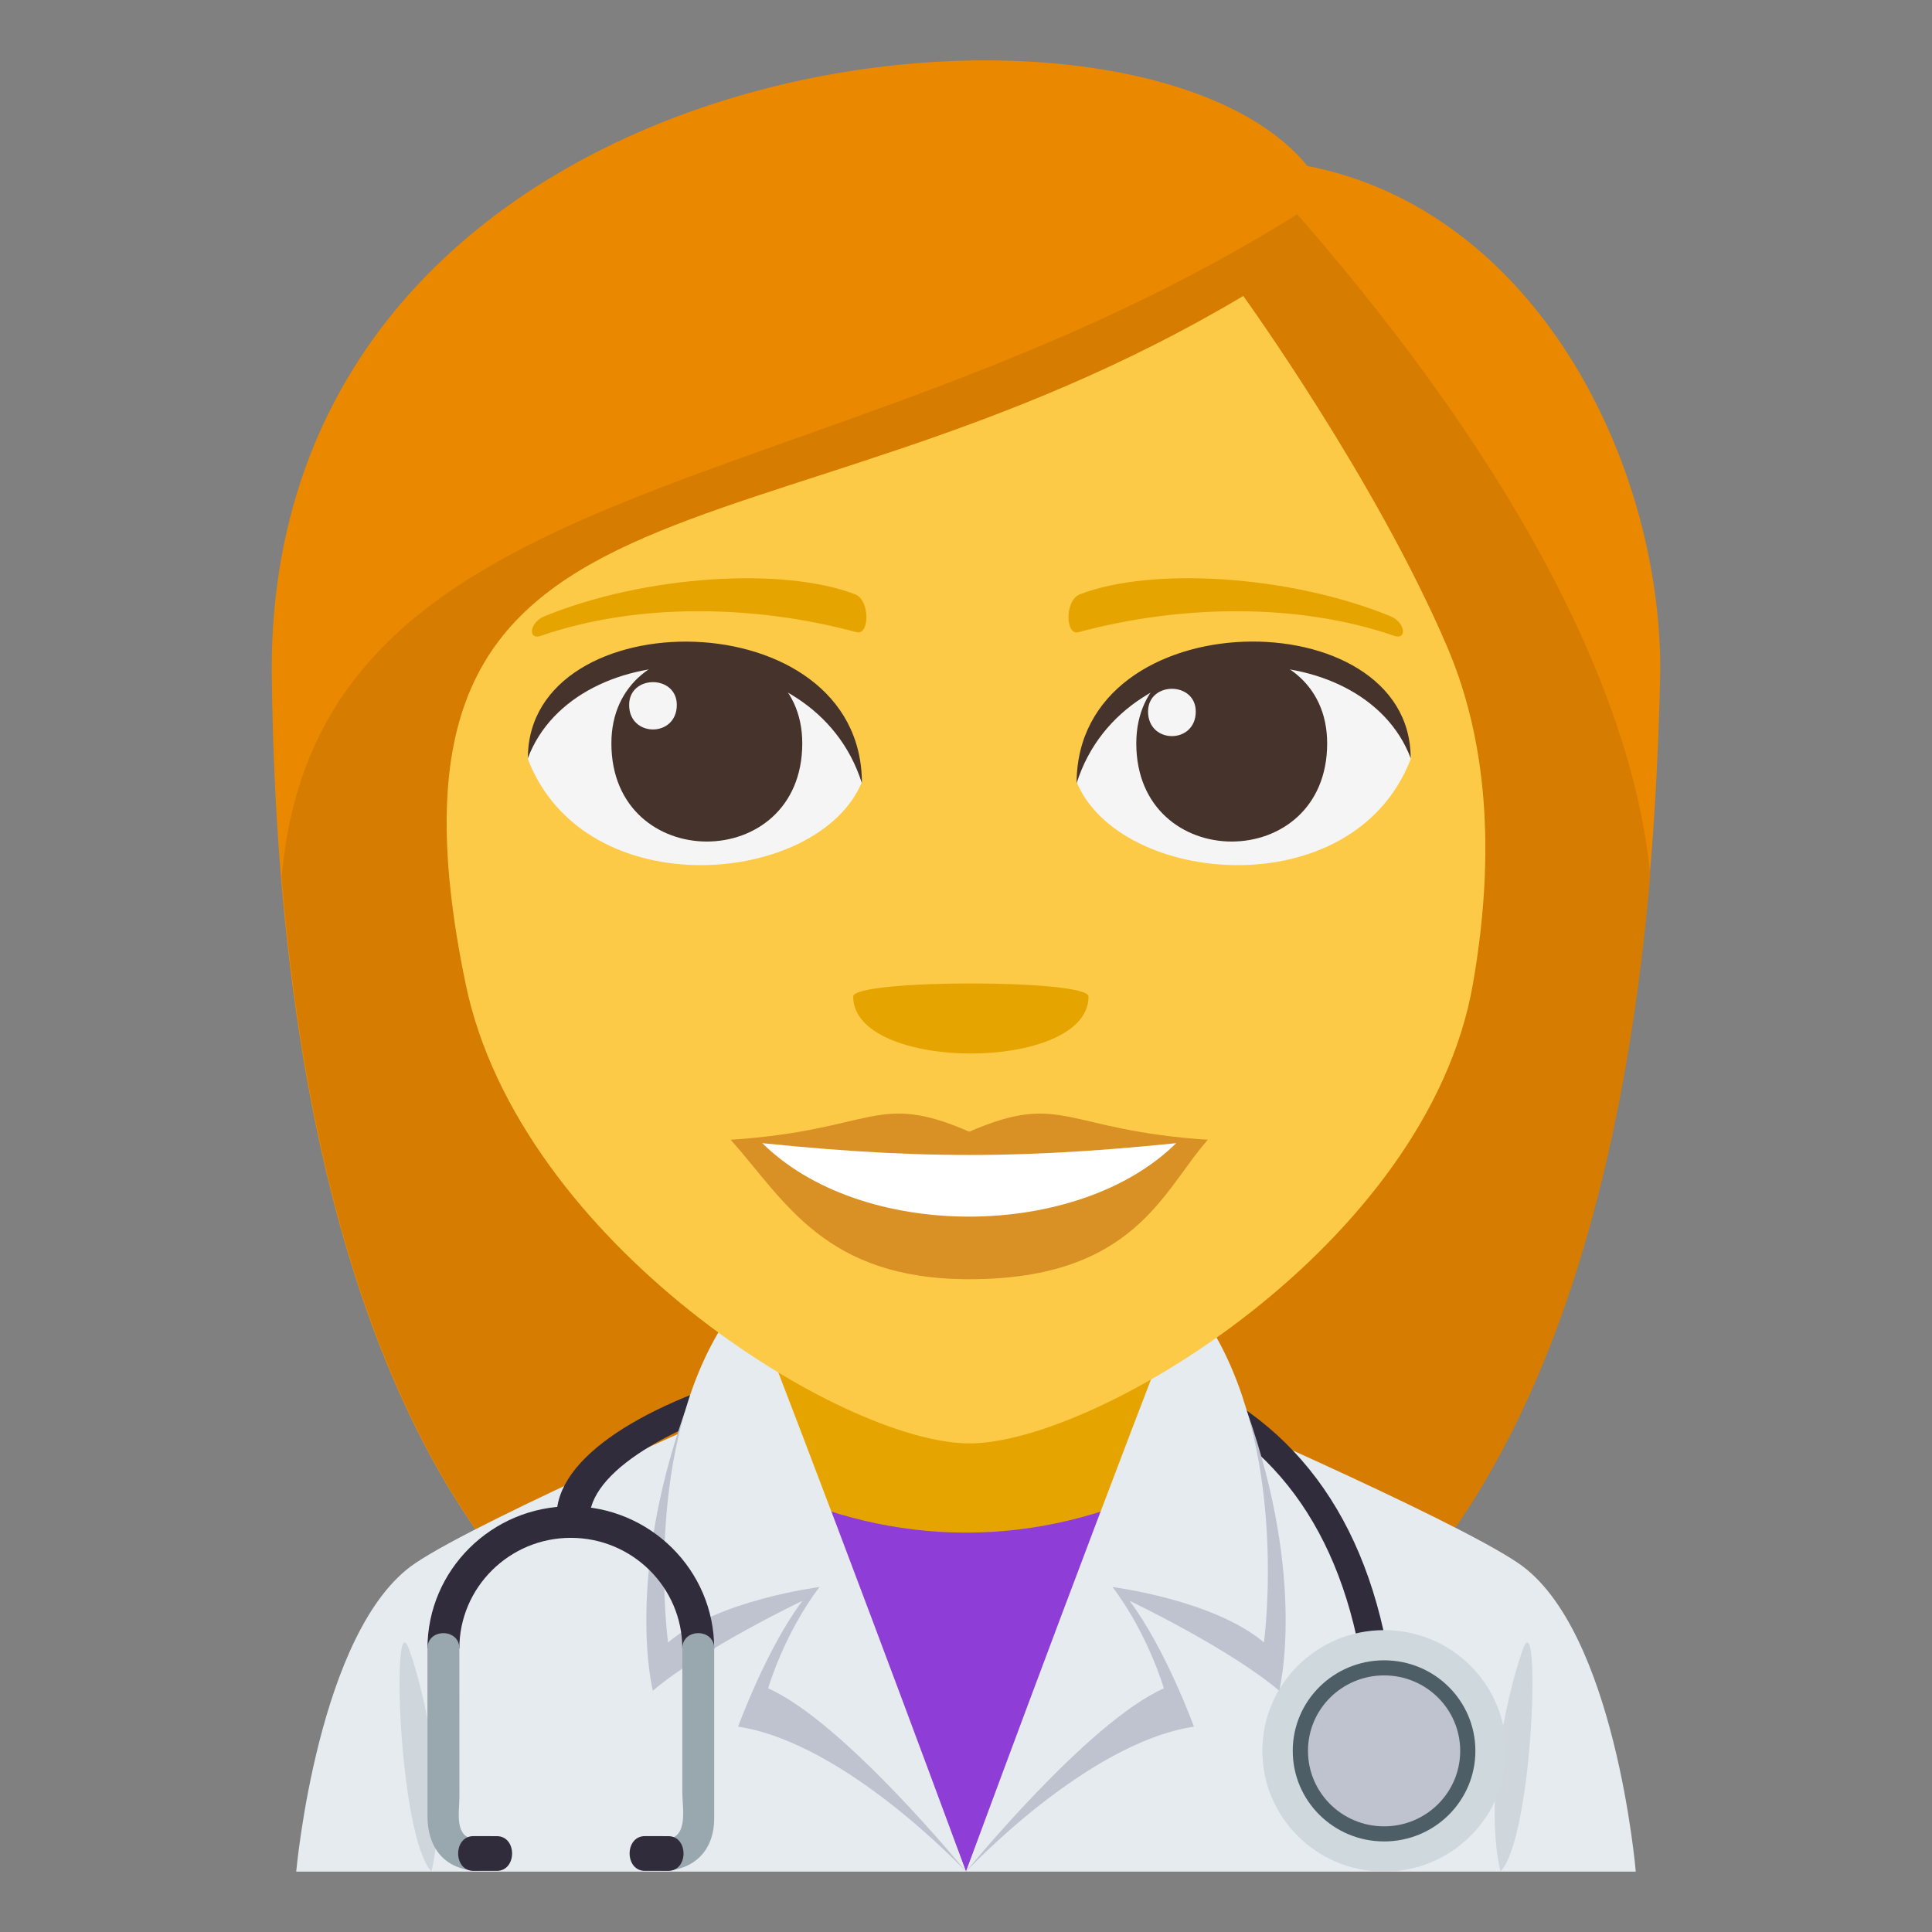 <?xml version="1.0" encoding="utf-8"?>
<!-- Generator: Adobe Illustrator 15.0.0, SVG Export Plug-In . SVG Version: 6.00 Build 0)  -->
<!DOCTYPE svg PUBLIC "-//W3C//DTD SVG 1.1//EN" "http://www.w3.org/Graphics/SVG/1.1/DTD/svg11.dtd">
<svg version="1.1" id="Layer_1" xmlns="http://www.w3.org/2000/svg" xmlns:xlink="http://www.w3.org/1999/xlink" x="0px" y="0px"
	 width="64px" height="64px" viewBox="0 0 64 64" enable-background="new 0 0 64 64" xml:space="preserve">
<rect x="0" y="0" width="64" height="64" fill="#808080" stroke="none"/>
<path fill="#EA8800" d="M43.308,5.497C37.551-1.608,9,1.239,9,22.191c0.12,11.256,2.029,36.824,22.939,36.824
	c20.908,0,22.82-25.459,23.061-36.824C55,15.211,50.818,6.96,43.308,5.497z"/>
<path fill="#D67C00" d="M9.332,29.067c1.029,12.42,5.313,29.947,22.628,29.947c17.371,0,21.626-17.566,22.708-30.029
	c-0.568-5.739-4.08-13.15-11.695-21.887C27.365,16.876,10.504,15.354,9.332,29.067z"/>
<path fill="#E6EBEF" d="M13.747,51.789c2.22-1.506,11.43-5.484,11.43-5.484h13.717c0,0,9.202,3.97,11.409,5.482
	C53.511,53.977,54.187,62,54.187,62H9.813C9.813,62,10.528,53.97,13.747,51.789"/>
<path fill="#CFD7DC" d="M14.293,62c0.516-2.188-0.093-5.517-0.735-7.349C12.959,52.944,13.186,60.796,14.293,62"/>
<path fill="#CFD7DC" d="M49.707,62c-0.516-2.188,0.091-5.517,0.735-7.349C51.039,52.944,50.814,60.796,49.707,62"/>
<path fill="#302C3B" d="M45.104,55.076c-0.808-4.764-3.273-7.842-7.327-9.152c-6.573-2.123-18.019,1.089-18.249,4.302l-1.086-0.146
	c0.288-3.994,12.738-7.167,19.644-4.935c4.396,1.42,7.063,4.719,7.927,9.806L45.104,55.076z"/>
<path fill="#CFD8DD" d="M45.851,54c2.226,0,4.034,1.792,4.034,4s-1.809,4-4.034,4c-2.228,0-4.034-1.792-4.034-4S43.623,54,45.851,54
	"/>
<path fill="#4E5E67" d="M45.851,55c1.673,0,3.023,1.342,3.023,3.001c0,1.657-1.351,2.999-3.023,2.999
	c-1.672,0-3.027-1.342-3.027-2.999C42.823,56.342,44.179,55,45.851,55"/>
<path fill="#BEC3CF" d="M45.851,55.5c1.393,0,2.52,1.118,2.52,2.501c0,1.381-1.127,2.499-2.52,2.499
	c-1.395,0-2.522-1.118-2.522-2.499C43.328,56.618,44.456,55.5,45.851,55.5"/>
<rect x="24.681" y="41" fill="#E6A400" width="14.637" height="10.535"/>
<path fill="#8E3ED6" d="M38.555,49.24c-2.011,0.974-4.236,1.531-6.555,1.531c-2.316,0-4.544-0.558-6.555-1.532L32,62L38.555,49.24z"
	/>
<path fill="#BEC3CF" d="M22.686,46.768c-1.985,5.639-1.06,9.238-1.06,9.238c1.672-1.414,4.957-2.978,4.957-2.978
	c-1.189,1.577-2.133,4.17-2.133,4.17C28.018,57.732,32,62,32,62S26.457,46.997,22.686,46.768z"/>
<path fill="#E6EBEF" d="M25.165,43.855c0,0-0.979-0.381-1.396,0.332c-2.456,4.233-1.639,10.221-1.639,10.221
	c1.672-1.414,5.013-1.834,5.015-1.836c-1.191,1.58-1.699,3.357-1.699,3.357C27.964,57.046,32,62,32,62S28.632,52.839,25.165,43.855z
	"/>
<path fill="#BEC3CF" d="M41.313,46.768c1.985,5.639,1.062,9.238,1.062,9.238c-1.672-1.414-4.957-2.978-4.959-2.979
	c1.191,1.578,2.135,4.171,2.135,4.171C35.982,57.732,32,62,32,62S37.541,46.997,41.313,46.768z"/>
<path fill="#E6EBEF" d="M38.835,43.855c0,0,0.979-0.381,1.396,0.332c2.456,4.233,1.639,10.221,1.639,10.221
	c-1.672-1.414-5.015-1.834-5.015-1.836c1.189,1.58,1.699,3.357,1.699,3.357C36.034,57.046,32,62,32,62S35.368,52.839,38.835,43.855z
	"/>
<path fill="#302C3B" d="M23.658,54.606h-1.056c0-2.021-1.656-3.663-3.693-3.663c-2.036,0-3.692,1.644-3.692,3.663H14.16
	c0-2.595,2.132-4.708,4.749-4.709C21.527,49.896,23.658,52.012,23.658,54.606"/>
<path fill="#99A8AE" d="M14.16,54.606v5.55c0,1.005,0.511,1.738,1.584,1.816c0.68,0.049,0.674-0.998-0.002-1.046
	c-0.705-0.052-0.525-0.896-0.523-1.387l-0.002-4.934C15.217,53.932,14.16,53.932,14.16,54.606"/>
<path fill="#99A8AE" d="M22.603,54.606v4.783c0,0.502,0.213,1.483-0.525,1.536c-0.676,0.049-0.68,1.096,0,1.047
	c1.008-0.073,1.581-0.754,1.581-1.732v-5.634C23.658,53.931,22.603,53.932,22.603,54.606"/>
<path fill="#302C3B" d="M16.455,61.975h-0.77c-0.678,0-0.676-1.152,0-1.151l0.77,0.001C17.133,60.822,17.133,61.975,16.455,61.975z"
	/>
<path fill="#302C3B" d="M22.136,61.975h-0.771c-0.677,0-0.677-1.151-0.002-1.151l0.772,0.001
	C22.812,60.823,22.812,61.975,22.136,61.975z"/>
<path fill="#FDCA47" d="M47.938,21.423c-2.383-5.573-6.753-11.619-6.753-11.619c-15.992,9.528-29.51,4.747-25.757,22.805
	c1.782,8.568,12.472,15.206,16.685,15.206c4.207,0,15.167-6.587,16.677-15.206C49.664,27.616,49.049,24.019,47.938,21.423z"/>
<path fill="#F5F5F5" d="M46.73,25.148c-1.904,4.917-9.646,4.194-11.066,0.757C36.743,20.379,45.686,19.907,46.73,25.148z"/>
<path fill="#45332C" d="M37.641,24.625c0,4.336,6.323,4.336,6.323,0C43.964,20.6,37.641,20.6,37.641,24.625z"/>
<path fill="#45332C" d="M46.73,25.113c0-5.279-11.066-5.279-11.066,0.835C37.247,20.933,45.149,20.933,46.73,25.113z"/>
<path fill="#F5F5F5" d="M17.487,25.148c1.903,4.917,9.647,4.194,11.065,0.757C27.476,20.379,18.535,19.907,17.487,25.148z"/>
<path fill="#45332C" d="M26.576,24.625c0,4.336-6.323,4.336-6.323,0C20.253,20.6,26.576,20.6,26.576,24.625z"/>
<path fill="#45332C" d="M17.487,25.113c0-5.276,11.065-5.276,11.065,0.833C26.973,20.933,19.069,20.933,17.487,25.113z"/>
<path fill="#F5F5F5" d="M38.031,23.571c0,1.085,1.58,1.085,1.58,0C39.611,22.566,38.031,22.566,38.031,23.571z"/>
<path fill="#F5F5F5" d="M22.42,23.352c0,1.083-1.579,1.083-1.579,0C20.841,22.345,22.42,22.345,22.42,23.352z"/>
<path fill="#D99025" d="M40.011,37.757c-1.485,1.667-2.415,4.619-7.902,4.619c-4.786,0-6.106-2.601-7.902-4.619H40.011z"/>
<path fill="#FFFFFF" d="M39.023,37.808c-3.252,3.303-10.535,3.348-13.831,0H39.023z"/>
<path fill="#D99025" d="M32.11,37.489c-3.099-1.346-3.122-0.053-7.904,0.268c6.039,0.67,9.767,0.67,15.805,0
	C35.23,37.437,35.205,36.144,32.11,37.489z"/>
<path fill="#E6A400" d="M46.059,20.412c-3.352-1.37-7.937-1.637-10.293-0.722c-0.496,0.193-0.48,1.371-0.043,1.253
	c3.377-0.911,7.265-0.982,10.463,0.12C46.614,21.213,46.562,20.618,46.059,20.412z"/>
<path fill="#E6A400" d="M18.037,20.414c3.351-1.37,7.937-1.637,10.293-0.725c0.497,0.193,0.48,1.373,0.042,1.253
	c-3.377-0.911-7.264-0.982-10.459,0.122C17.481,21.213,17.533,20.618,18.037,20.414z"/>
<path fill="#E6A400" d="M36.06,33.011c0,2.517-7.797,2.517-7.797,0C28.263,32.433,36.06,32.433,36.06,33.011z"/>
</svg>
